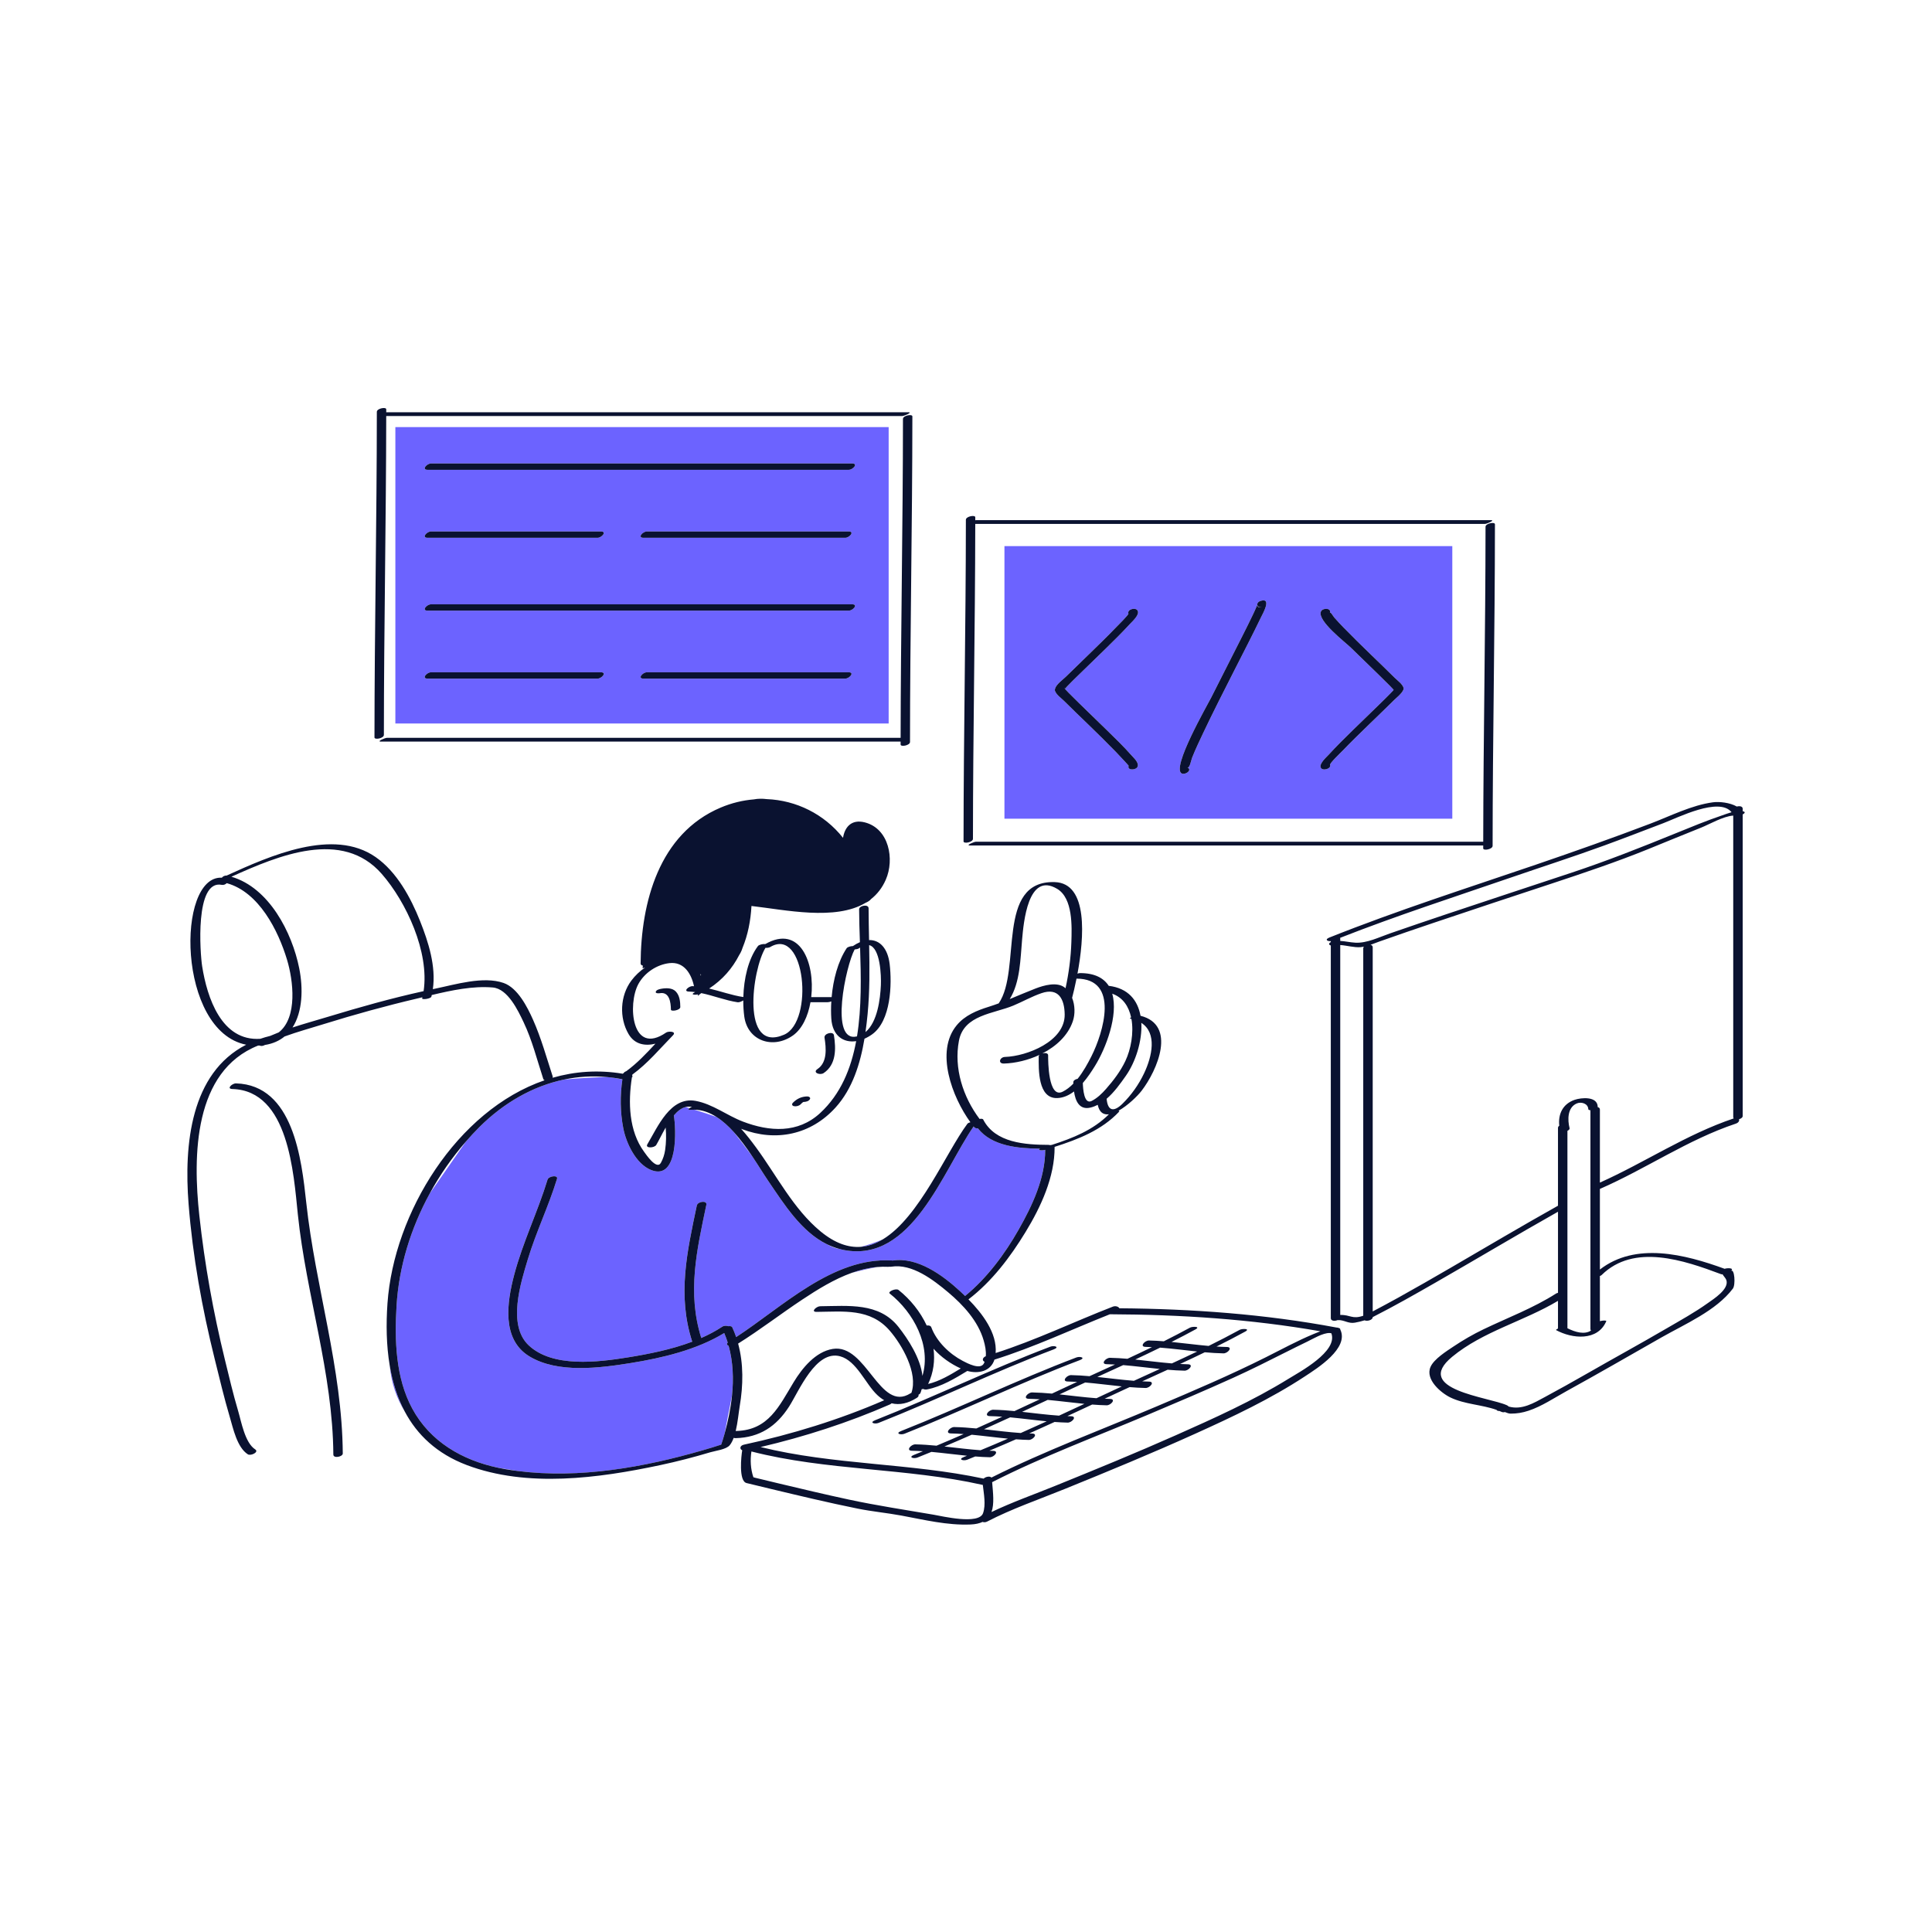 <?xml version="1.0" standalone="no"?>
<svg version="1.1" id="Layer_1" xmlns="http://www.w3.org/2000/svg" xmlns:xlink="http://www.w3.org/1999/xlink" x="0px" y="0px" width="595.28px" height="595.28px" viewBox="0 0 595.28 595.28" enable-background="new 0 0 595.28 595.28" xml:space="preserve">
<path id="color_x5F_2" fill="#6c63ff" d="M327.853,211.714c0.196,0.215,0.229,0.393,0.242,0.479
	c-0.022-0.027-0.052-0.065-0.065-0.082C328.019,211.977,327.963,211.843,327.853,211.714z M447.478,168.263v83.996H309.485v-83.996
	H447.478z M328.134,212.242c0.054-0.047,0.207-0.272,0.705-0.797c0.981-1.032,2.007-2.023,3.024-3.021
	c2.939-2.881,5.913-5.728,8.855-8.605c2.524-2.471,5.041-4.955,7.43-7.558c0.706-0.769,2.9-2.689,2.435-3.974
	c-0.496-1.366-3.383-0.561-2.897,0.777c0.122,0.336-3.292,3.686-3.897,4.316c-2.663,2.773-5.432,5.447-8.188,8.127
	c-2.398,2.331-4.811,4.648-7.194,6.995c-0.925,0.911-2.942,2.317-3.314,3.654c-0.028,0.103-0.049,0.202-0.058,0.299
	c-0.024,0.105-0.03,0.214,0,0.325c0.331,1.188,1.976,2.339,2.796,3.157c2.523,2.517,5.104,4.976,7.66,7.457
	c2.76,2.679,5.51,5.368,8.188,8.128c0.706,0.729,4.097,4.349,4.077,4.403c-0.556,1.534,2.343,1.416,2.756,0.275
	c0.456-1.257-1.121-2.606-1.851-3.438c-2.458-2.805-5.175-5.396-7.834-8.007c-2.756-2.705-5.543-5.38-8.31-8.075
	c-1.088-1.06-2.171-2.125-3.235-3.208c-0.299-0.305-0.591-0.615-0.881-0.929C328.275,212.411,328.195,212.316,328.134,212.242z
	 M388.484,185.126c-1.761,0.514-1.271,2.394,0.503,1.875c-2.294,0.671-1.258-1.489-1.918,0.122
	c-0.317,0.773-0.681,1.528-1.038,2.283c-1.04,2.201-2.14,4.375-3.233,6.55c-3.183,6.328-6.423,12.627-9.6,18.957
	c-1.106,2.205-12.455,21.896-9.059,23.414c1.144,0.512,3.361-1.13,1.693-1.875c0.773,0.346,1.098-2.047,1.501-3.057
	c1.027-2.577,2.225-5.09,3.412-7.596c3.071-6.481,6.335-12.872,9.582-19.266c2.766-5.445,5.579-10.87,8.23-16.372
	C389.026,189.189,391.977,184.105,388.484,185.126z M432.485,212.222c0.011-0.07,0.006-0.139-0.013-0.205
	c-0.004-0.02,0.001-0.039-0.004-0.059c-0.335-1.207-1.969-2.352-2.803-3.184c-2.374-2.367-4.799-4.685-7.206-7.019
	c-2.912-2.823-5.817-5.654-8.643-8.565c-0.919-0.948-1.819-1.915-2.69-2.908c-0.438-0.5-1.177-1.939-1.366-1.417
	c0.583-1.607-2.323-1.646-2.783-0.377c-1.042,2.873,7.588,9.442,9.257,11.081c2.789,2.737,5.603,5.449,8.405,8.172
	c1.207,1.173,2.409,2.351,3.589,3.551c0.299,0.305,0.591,0.615,0.881,0.929c0.157,0.17,0.242,0.272,0.303,0.349
	c-0.046,0.055-0.102,0.121-0.183,0.212c-0.283,0.318-0.584,0.622-0.881,0.929c-1.056,1.091-2.149,2.147-3.235,3.208
	c-2.763,2.699-5.549,5.374-8.31,8.075c-2.524,2.471-5.041,4.955-7.43,7.558c-0.668,0.728-2.898,2.678-2.454,3.903
	c0.456,1.258,3.339,0.439,2.897-0.777c-0.18-0.496,3.294-3.778,3.878-4.387c2.663-2.774,5.431-5.449,8.188-8.129
	c2.556-2.483,5.128-4.949,7.66-7.457c0.829-0.82,2.22-1.855,2.773-3.015C432.409,212.545,432.472,212.388,432.485,212.222z
	 M273.812,222.925H121.818v-91.328h151.993V222.925z M185.144,207.143c-17.447,0-34.893,0-52.34,0c-1.282,0-3.005,1.947-1.046,1.947
	c17.447,0,34.893,0,52.34,0C185.38,209.09,187.104,207.143,185.144,207.143z M261.474,207.143c-20.718,0-41.436,0-62.154,0
	c-1.282,0-3.005,1.947-1.046,1.947c20.718,0,41.436,0,62.154,0C261.709,209.09,263.433,207.143,261.474,207.143z M262.564,186.197
	c-43.253,0-86.506,0-129.76,0c-1.282,0-3.005,1.947-1.046,1.947c43.253,0,86.506,0,129.76,0
	C262.8,188.145,264.523,186.197,262.564,186.197z M131.758,165.701c17.447,0,34.893,0,52.34,0c1.282,0,3.005-1.947,1.046-1.947
	c-17.447,0-34.893,0-52.34,0C131.522,163.754,129.799,165.701,131.758,165.701z M198.273,165.701c20.718,0,41.436,0,62.154,0
	c1.282,0,3.005-1.947,1.046-1.947c-20.718,0-41.436,0-62.154,0C198.038,163.754,196.314,165.701,198.273,165.701z M262.564,142.807
	c-43.253,0-86.506,0-129.76,0c-1.282,0-3.005,1.947-1.046,1.947c43.253,0,86.506,0,129.76,0
	C262.8,144.754,264.523,142.807,262.564,142.807z M124.714,434.92c-2.312-4.34-3.8-9.166-4.65-14.262
	C120.573,426.345,122.33,431.055,124.714,434.92z M265.194,384.17c2.399-0.175,4.673-1.007,6.834-2.317
	C269.948,382.737,267.584,383.595,265.194,384.17z M270.289,390.392c-2.658,0.226-5.267,0.867-7.81,1.779
	C264.697,391.581,267.288,390.974,270.289,390.392z M320.472,353.926c-6.688-0.068-14.864-0.753-19.162-6.259
	c-0.457,0.038-0.894-0.063-1.143-0.364c-0.06-0.073-0.121-0.152-0.181-0.227c-9.501,13.778-19.054,42.184-40.03,38.063
	c-0.473-0.093-0.926-0.221-1.382-0.345c-1.208-0.156-2.486-0.659-3.795-1.43c-7.917-3.888-13.172-12.319-18.036-19.452
	c-1.432-2.1-3.104-4.855-5.012-7.703c-1.909-2.581-3.946-5.281-5.643-7.41c-1.653-1.824-3.425-3.438-5.314-4.646
	c-1.854-0.673-4.604-1.554-6.796-2.237c-0.364-0.006-0.731,0.003-1.103,0.034c-0.938,0.08-0.843-0.194-0.412-0.504
	c-0.467-0.144-0.869-0.266-1.188-0.363c-1.336,0.321-2.553,1.311-3.652,2.608c0.689,3.999,1.451,20.104-6.945,16.832
	c-4.693-1.829-7.743-8.272-8.641-12.933c-0.957-4.965-1.003-10.018-0.272-15.004c-0.731-0.149-1.684-0.336-2.581-0.484
	c-0.741-0.104-1.48-0.188-2.218-0.254c-1.154,0.004-7.785,0.26-13.117,0.768c-9.743,2.041-18.715,7.26-26.13,14.643
	c-1.453,1.447-2.844,2.964-4.198,4.518l-11.082,15.912c-5.849,10.699-9.537,22.594-10.257,34.671
	c-0.627,10.511-0.306,22.111,4.817,31.607c5.513,10.22,15.371,15.896,26.402,18.262c1.901,0.322,4.009,0.672,6.177,1.019
	c19.022,2.406,38.859-1.141,57.096-6.433c1.855-0.538,3.708-1.091,5.54-1.703c0.001-0.003,0.001-0.004,0.002-0.007
	c0.374-1.091,0.722-2.191,1.028-3.303c0.013-0.049,0.025-0.098,0.039-0.146c0.603-3.192,1.463-7.695,2.257-11.663
	c0.526-5.161,0.327-10.361-1.037-15.32c-0.486-0.207-0.721-0.576-0.28-1.002c-0.307-0.992-0.677-1.97-1.086-2.938
	c-8.492,5.188-19.156,7.694-28.797,9.242c-9.517,1.527-22.487,3.264-31.24-2.064c-8.63-5.252-6.887-16.696-4.688-25.058
	c2.652-10.087,7.256-19.436,10.288-29.374c0.351-1.148,3.301-1.517,2.922-0.273c-2.568,8.417-6.452,16.378-8.998,24.813
	c-2.19,7.255-6.341,20.241,0.247,26.479c7.385,6.993,21.414,5.209,30.491,3.752c6.476-1.039,13.481-2.429,19.916-4.854
	c-4.613-14.322-1.608-27.602,1.414-41.947c0.276-1.312,3.245-1.664,2.938-0.211c-2.953,14.012-5.95,27.017-1.562,41.024
	c2.278-1.002,4.46-2.153,6.487-3.495c0.512-0.339,1.32-0.341,1.863-0.137c0.541-0.077,1.037-0.006,1.191,0.324
	c0.46,0.99,0.86,2,1.21,3.023c14.464-9.456,29.668-24.586,47.861-23.619c0.125,0.007,0.234,0.021,0.331,0.041
	c7.653-1.195,15.47,4.538,20.758,9.411c0.477,0.439,0.975,0.913,1.479,1.401l0.136,0.074c6.743-5.518,12.205-12.898,16.46-20.396
	c4.228-7.446,8.204-15.878,8.196-24.618c-0.02,0.007-0.039,0.013-0.058,0.019C321.042,354.584,319.457,354.397,320.472,353.926z"></path>
<path id="color_x5F_1" d="M206.716,311.065c-0.021-2.238-0.468-5.579-3.448-5.039c-0.266,0.048-1.404,0.109-1.21-0.469
	c0.197-0.59,1.155-0.805,1.67-0.898c1.454-0.264,3.409-0.334,4.517,0.855c1.192,1.279,1.354,3.105,1.369,4.773
	C209.623,311.284,206.722,311.787,206.716,311.065z M253.781,330.632c3.908-2.613,3.821-7.502,3.165-11.678
	c-0.201-1.281-3.107-0.558-2.897,0.777c0.503,3.203,0.918,7.594-2.168,9.658C250.245,330.483,252.649,331.389,253.781,330.632z
	 M244.617,340.823c0.659,0.148,1.563-0.063,2.049-0.549c0.127-0.128,0.255-0.254,0.386-0.377c0.04-0.038,0.374-0.311,0.263-0.231
	c0.056-0.038,0.114-0.073,0.171-0.108c0.007-0.002,0.04-0.017,0.061-0.025c0.022-0.001,0.03-0.002,0.063-0.003
	c0.666-0.016,1.515-0.199,1.909-0.804c0.369-0.565-0.31-0.913-0.799-0.901c-1.76,0.042-3.159,0.691-4.391,1.923
	C243.898,340.179,243.993,340.683,244.617,340.823z M72.714,333.809c-1.155-0.033-3.066,1.681-1.103,1.736
	c17.358,0.495,18.845,26.067,20.167,38.716c2.599,24.871,10.758,48.707,10.932,73.915c0.009,1.282,2.912,0.681,2.905-0.334
	c-0.181-26.26-8.434-51.306-11.246-77.242C92.916,357.191,90.393,334.313,72.714,333.809z M412.949,409.63
	c2.844,5.774-7.156,11.996-10.82,14.41c-10.63,7.003-22.283,12.479-33.857,17.711c-13.255,5.992-26.702,11.543-40.179,17.014
	c-7.975,3.237-16.311,6.099-23.965,10.064c-0.49,0.254-0.994,0.246-1.38,0.095c-0.956,0.452-2.167,0.733-3.711,0.796
	c-7.247,0.293-14.216-1.436-21.292-2.748c-4.479-0.831-9.004-1.24-13.469-2.142c-9.053-1.828-18.043-3.983-27.024-6.134
	c-2.412-0.578-4.823-1.157-7.232-1.746c-2.508-0.613-1.613-8.488-1.329-10.102c-0.838-0.346-0.806-1.44,0.564-1.735
	c14.7-3.165,29.386-7.682,43.185-13.68c-0.721-0.419-1.431-0.949-2.128-1.599c-3.625-3.377-6.352-10.544-11.44-11.934
	c-7.522-2.054-12.692,10.73-15.745,15.488c-3.919,6.106-9.05,9.519-16.414,9.729c-0.263,0.008-0.478-0.027-0.656-0.091
	c-0.333,0.894-0.731,1.685-1.229,2.283c-1.083,1.305-4.414,1.696-5.884,2.134c-5.124,1.527-10.306,2.875-15.536,3.986
	c-18.958,4.03-41.01,7.033-59.637-0.039c-9.197-3.492-15.25-9.318-19.059-16.472c-2.312-4.34-3.8-9.166-4.65-14.262
	c-1.02-6.113-1.131-12.608-0.674-19.101c1.959-27.812,21.358-59.42,48.413-68.711c-0.2-0.092-0.353-0.237-0.422-0.449
	c-1.905-5.832-3.403-11.871-6.049-17.431c-1.701-3.573-4.856-10.308-9.496-10.705c-6.142-0.526-12.661,0.861-18.808,2.324
	c-0.037,0.162-0.065,0.324-0.106,0.485c-0.174,0.674-2.979,1.046-2.85,0.543c0.029-0.111,0.05-0.226,0.077-0.337
	c-0.529,0.127-1.056,0.253-1.577,0.375c-9.733,2.287-19.385,4.951-28.932,7.922c-3.91,1.217-8.022,2.341-11.965,3.782
	c-1.584,1.305-3.58,2.227-6.054,2.616c-0.061,0.032-0.125,0.059-0.185,0.091c-0.534,0.281-1.103,0.262-1.495,0.08
	c-0.143,0.009-0.285,0.017-0.431,0.021c-19.824,7.882-20.13,33.849-18.082,52.479c1.651,15.025,4.27,29.612,7.861,44.287
	c1.29,5.269,2.525,10.562,4.071,15.763c0.989,3.325,2.099,9.853,5.275,11.893c1.267,0.813-1.37,2.094-2.276,1.512
	c-3.333-2.141-4.526-8.019-5.559-11.493c-1.75-5.885-3.151-11.857-4.634-17.813c-3.918-15.734-6.788-31.646-8.062-47.831
	c-1.447-18.397,0.673-40.318,17.75-49.07c-21.294-4.187-21.604-52.18-7.497-51.465c0.319-0.396,0.883-0.696,1.461-0.649
	c13.401-6.109,32.872-14.798,45.918-5.699c6.541,4.562,10.823,12.508,13.706,19.749c2.569,6.457,4.936,13.893,3.923,20.95
	c0.248-0.052,0.496-0.108,0.744-0.159c6.179-1.268,14.787-3.932,21.045-1.755c4.357,1.516,7.334,7.417,9.075,11.327
	c2.513,5.645,4.135,11.571,6.049,17.43c0.053,0.162,0.034,0.316-0.028,0.46c6.809-1.964,14.069-2.512,21.633-1.248
	c0.009-0.006,0.014-0.012,0.023-0.018c0.073-0.049,0.14-0.104,0.213-0.153c0.146-0.264,0.477-0.478,0.863-0.623
	c3.349-2.447,6.153-5.441,8.96-8.464c-3.137,0.774-6.381,0.292-8.292-2.994c-2.894-4.976-2.614-11.769,0.876-16.44
	c1.169-1.566,2.624-2.931,4.228-4.028c-0.469,0.144-0.754,0.237-0.754,0.237l0.06-0.84c-0.394-0.066-0.681-0.268-0.678-0.652
	c0.112-18.748,5.625-39.979,24.66-48.025c3.359-1.42,6.807-2.246,10.229-2.53c1.265-0.245,2.602-0.254,3.969-0.084
	c9.096,0.366,17.674,4.591,23.508,11.931c0.506-3.21,2.52-5.84,6.726-4.757c7.463,1.921,9.205,11.362,6.449,17.662
	c-1.112,2.542-2.671,4.488-4.551,5.972c-0.328,0.436-0.908,0.815-1.675,1.145c-9.346,5.581-24.733,2.165-35.159,0.975
	c-0.252,4.565-1.115,8.932-2.744,12.878c-0.091,0.287-0.188,0.565-0.292,0.827c-0.181,0.453-0.442,0.939-0.764,1.448
	c-2.086,4.064-5.109,7.579-9.242,10.282c3.515,0.819,6.933,2.082,10.534,2.625c0.158-5.582,1.484-11.671,4.496-15.703
	c0.328-0.438,1.563-0.715,2.281-0.625c10.708-6.124,15.369,5.843,14.145,16.345c2.04,0,4.079,0,6.119,0
	c0.052,0,0.109,0.004,0.167,0.011c0.475-5.35,1.917-10.971,4.618-15.057c0.263-0.396,1.215-0.671,1.936-0.678
	c0.736-0.504,1.457-0.901,2.158-1.197c-0.119-3.538-0.234-6.951-0.244-10.146c-0.003-1.138,2.914-1.676,2.918-0.287
	c0.01,3.257,0.079,6.517,0.145,9.778c3.312-0.074,5.765,2.555,6.346,7.4c0.751,6.273,0.394,17.473-5.386,21.64
	c-0.781,0.563-1.578,1.009-2.374,1.357c-1.286,7.693-3.704,15.449-8.899,21.188c-7.585,8.38-18.362,10.676-28.902,6.65
	c-0.071-0.027-0.143-0.061-0.214-0.089c1.68,1.844,3.195,3.835,4.571,5.705c6.334,8.604,11.582,19.078,19.946,25.943
	c4.451,3.654,8.55,5.006,12.338,4.729c2.399-0.175,4.673-1.007,6.834-2.317c11.256-6.826,19.432-26.733,26.036-35.596
	c0.16-0.215,0.517-0.373,0.925-0.481c-5.621-7.742-10.91-21.774-4.229-29.86c2.544-3.079,6.188-4.56,9.917-5.723
	c1.031-0.321,2.04-0.675,3.038-1.041c7.138-10.315-1.053-37.932,17.264-37.365c10.392,0.321,9.065,17.134,7.006,28.221
	c0.253-0.109,0.51-0.181,0.734-0.182c4.556-0.018,7.347,1.517,8.896,3.921c6.026,0.719,8.938,4.491,9.796,9.229
	c11.186,2.825,5.219,16.727,0.343,23.091c-1.235,1.612-4.26,4.577-7.158,6.188c0.249,0.03,0.364,0.118,0.204,0.288
	c-5.354,5.685-12.574,8.488-19.859,10.821c0.057,9.28-4.234,18.504-8.968,26.265c-4.713,7.727-10.339,15.188-17.574,20.727
	c4.338,4.422,8.869,10.397,8.374,16.534c12.309-3.945,24.076-9.625,36.108-14.294c0.853-0.33,1.793,0.016,2.006,0.502
	c22.367,0.171,44.902,1.803,66.894,5.931c0.23,0.004,0.452,0.042,0.644,0.124C412.836,409.245,412.98,409.422,412.949,409.63z
	 M80.192,320.074c0.981-0.33,1.989-0.636,3.052-0.891c0.872-0.384,1.757-0.747,2.654-1.093c5.853-4.593,4.476-15.975,2.537-22.401
	c-2.717-9.006-8.654-20.831-18.571-23.575c-0.371,0.378-0.96,0.642-1.538,0.525c-8.35-1.677-6.66,21.157-6.038,25.09
	C63.82,307.407,68.245,320.871,80.192,320.074z M130.52,305.387c1.826-12.07-5.354-27.487-12.879-36.105
	c-12.196-13.969-31.797-5.71-46.343,0.852c11.614,3.384,18.689,17.177,20.896,28.203c1.248,6.233,1.06,13.413-2.069,18.254
	c3.667-1.202,7.403-2.229,10.968-3.312C110.8,310.33,120.604,307.572,130.52,305.387z M351.663,315.162
	c0.305,5.631-1.8,12.083-4.775,16.322c-1.641,2.337-3.566,5.049-5.917,7.065c0.323,3.672,2.096,4.256,4.859,1.554
	c2.736-2.676,5.03-5.92,6.674-9.379C355.002,325.467,356.563,318.3,351.663,315.162z M342.695,306.174
	c1.929,6.638-1.947,16.833-5.349,22.314c-1,1.61-2.241,3.506-3.71,5.204c0.052,1.721,0.354,6.74,2.73,5.527
	c1.714-0.875,3.15-2.261,4.414-3.694c2.285-2.593,4.469-5.462,5.957-8.603c1.715-3.622,2.645-8.684,1.875-12.97
	c-0.104-0.022-0.203-0.05-0.311-0.071c-0.268-0.053-0.118-0.223,0.21-0.413C347.801,310.138,346.011,307.346,342.695,306.174z
	 M330.332,307.456c0.912,2.292,0.965,5.048,0.214,7.241c-1.495,4.366-5.104,7.682-9.372,9.878c0.818-0.23,1.781-0.128,1.774,0.595
	c-0.015,1.685,0.01,13.431,4.472,11.203c1.201-0.6,2.296-1.469,3.296-2.49c-0.004-0.136-0.01-0.274-0.013-0.403
	c-0.013-0.553,0.638-0.959,1.329-1.084c1.739-2.174,3.138-4.732,4.243-6.92c3.693-7.314,8.76-23.926-4.583-23.944
	C331.204,303.967,330.707,306.027,330.332,307.456z M311.113,307.832c2.648-1.078,5.262-2.219,7.978-3.265
	c2.47-0.95,6.579-2.162,8.97-0.282c0.086,0.067,0.164,0.145,0.247,0.216c1.014-4.669,1.645-9.472,1.797-14.21
	c0.154-4.77,0.504-13.496-4.354-16.409c-9.057-5.432-10.365,10.521-10.826,15.602C314.388,295.401,314.375,302.575,311.113,307.832z
	 M301.815,344.764c0.523-0.099,0.993-0.076,1.13,0.19c3.714,7.22,12.979,7.765,20.158,7.798c0.236,0.001,0.351,0.036,0.388,0.091
	c0.207-0.043,0.411-0.071,0.6-0.086c6.438-2.073,12.722-4.554,17.579-9.429c-1.64,0.204-2.95-0.536-3.44-2.914
	c-0.68,0.348-1.388,0.634-2.132,0.823c-3.544,0.904-4.759-2.023-5.181-4.941c-1.54,1.17-3.258,1.968-5.155,2.036
	c-6.006,0.218-5.751-8.879-5.717-12.816c0.001-0.187,0.105-0.358,0.271-0.508c-3.534,1.661-7.443,2.575-10.96,2.687
	c-1.978,0.063-1.334-1.984,0.28-2.035c6.762-0.213,18.515-4.789,18.409-13.09c-0.06-4.739-1.904-8.365-7.156-6.558
	c-2.992,1.029-5.731,2.596-8.642,3.813c-6.097,2.548-15.274,2.845-16.786,10.844C293.861,329.139,296.704,337.954,301.815,344.764z
	 M267.799,291.206c0.136,7.109,0.201,14.22-0.482,21.305c-0.173,1.796-0.382,3.637-0.648,5.49
	c3.704-3.072,4.557-10.236,4.743-14.467C271.538,300.641,271.251,292.03,267.799,291.206z M264.057,319.328
	c1.448-8.892,1.239-18.479,0.948-27.37c-0.119,0.078-0.235,0.15-0.357,0.241c-0.25,0.184-0.791,0.307-1.319,0.344
	C260.65,297.429,255.462,321.452,264.057,319.328z M241.606,318.799c9.255-4.021,6.551-33.457-4.298-27.002
	c-0.346,0.205-0.949,0.284-1.456,0.245C231.719,298.746,228.233,324.607,241.606,318.799z M215.718,300.083
	c0.085,0.173,0.16,0.361,0.239,0.544l0.043-0.278C216,300.349,215.895,300.245,215.718,300.083z M194.849,331.085
	c-0.021,0.125-0.043,0.25-0.064,0.376c0.189,0.141,0.121,0.325-0.086,0.513c-1.196,7.646-0.945,16.513,3.751,22.906
	c0.574,0.78,3.882,5.729,5.172,3.409c0.683-1.229,1.112-2.563,1.315-3.954c0.337-2.322,0.367-4.622,0.165-6.922
	c-1.168,2.037-2.137,4.088-2.902,5.367c-0.573,0.959-3.515,1.093-2.737-0.207c3.171-5.302,7.091-14.814,14.876-13.371
	c5.285,0.98,9.615,4.486,14.562,6.376c8.163,3.118,16.94,3.722,23.824-2.649c6.281-5.814,9.491-13.615,11.073-22.136
	c-3.942,0.585-7.322-1.663-7.661-6.951c-0.107-1.665-0.109-3.459,0.002-5.303c-0.391,0.174-0.835,0.262-1.213,0.262
	c-1.735,0-3.47,0-5.205,0c-0.767,4.343-2.575,8.249-5.417,10.25c-6.128,4.315-13.942,1.681-14.977-5.82
	c-0.212-1.538-0.319-3.231-0.314-4.989c-0.532,0.351-1.294,0.638-1.73,0.572c-3.817-0.572-7.433-2.045-11.19-2.817
	c-0.034,0.018-0.064,0.037-0.098,0.055c-0.619,0.505-0.994,0.798-0.994,0.798l0.069-0.447c-0.998,0.177-2.458,0.087-1.08-0.608
	c0.073-0.036,0.137-0.08,0.209-0.117c-0.636-0.082-1.277-0.138-1.925-0.158c-1.962-0.063-0.003-1.718,1.117-1.682
	c0.15,0.005,0.295,0.027,0.444,0.036c-0.808-3.78-3.048-7.648-7.588-7.117c-3.898,0.457-7.653,2.959-9.551,6.431
	c-3.377,6.179-2.123,22.298,8.544,14.963c0.721-0.495,3.324-0.397,2.109,0.847C203.266,323.174,199.575,327.644,194.849,331.085z
	 M225.543,429.993c0.526-5.161,0.327-10.361-1.037-15.32c-0.486-0.207-0.721-0.576-0.28-1.002c-0.307-0.992-0.677-1.97-1.086-2.938
	c-8.492,5.188-19.156,7.694-28.797,9.242c-9.517,1.527-22.487,3.264-31.24-2.064c-8.63-5.252-6.887-16.696-4.688-25.058
	c2.652-10.087,7.256-19.436,10.288-29.374c0.351-1.148,3.301-1.517,2.922-0.273c-2.568,8.417-6.452,16.378-8.998,24.813
	c-2.19,7.255-6.341,20.241,0.247,26.479c7.385,6.993,21.414,5.209,30.491,3.752c6.476-1.039,13.481-2.429,19.916-4.854
	c-4.613-14.322-1.608-27.602,1.414-41.947c0.276-1.312,3.245-1.664,2.938-0.211c-2.953,14.012-5.95,27.017-1.562,41.024
	c2.278-1.002,4.46-2.153,6.487-3.495c0.512-0.339,1.32-0.341,1.863-0.137c0.541-0.077,1.037-0.006,1.191,0.324
	c0.46,0.99,0.86,2,1.21,3.023c14.464-9.456,29.668-24.586,47.861-23.619c0.125,0.007,0.234,0.021,0.331,0.041
	c7.653-1.195,15.47,4.538,20.758,9.411c0.477,0.439,0.975,0.913,1.479,1.401c0.035,0.033,0.069,0.066,0.104,0.101
	c0.011-0.009,0.021-0.017,0.032-0.026c6.743-5.518,12.205-12.898,16.46-20.396c4.228-7.446,8.204-15.878,8.196-24.618
	c-0.02,0.007-0.039,0.013-0.058,0.019c-0.943,0.293-2.528,0.106-1.513-0.365c-6.688-0.068-14.864-0.753-19.162-6.259
	c-0.457,0.038-0.894-0.063-1.143-0.364c-0.06-0.073-0.121-0.152-0.181-0.227c-9.501,13.778-19.054,42.184-40.03,38.063
	c-0.473-0.093-0.926-0.221-1.382-0.345c-1.332-0.359-2.595-0.84-3.795-1.43c-7.917-3.888-13.172-12.319-18.036-19.452
	c-1.432-2.1-3.104-4.855-5.012-7.703c-1.695-2.529-3.577-5.13-5.643-7.41c-1.653-1.824-3.425-3.438-5.314-4.646
	c-2.119-1.355-4.384-2.198-6.796-2.237c-0.364-0.006-0.731,0.003-1.103,0.034c-0.938,0.08-0.843-0.194-0.412-0.504
	c0.203-0.146,0.48-0.297,0.761-0.424c-0.341-0.037-0.681-0.057-1.019-0.057c-0.316,0-0.625,0.045-0.93,0.117
	c-1.336,0.321-2.553,1.311-3.652,2.608c0.689,3.999,1.451,20.104-6.945,16.832c-4.693-1.829-7.743-8.272-8.641-12.933
	c-0.957-4.965-1.003-10.018-0.272-15.004c0.002-0.013,0.005-0.026,0.007-0.04c-0.865-0.173-1.728-0.323-2.588-0.444
	c-0.741-0.104-1.48-0.188-2.218-0.254c-4.476-0.404-8.87-0.122-13.117,0.768c-9.743,2.041-18.715,7.26-26.13,14.643
	c-1.453,1.447-2.844,2.964-4.198,4.518c-4.235,4.859-7.966,10.213-11.082,15.912c-5.849,10.699-9.537,22.594-10.257,34.671
	c-0.627,10.511-0.306,22.111,4.817,31.607c5.513,10.22,15.371,15.896,26.402,18.262c0.757,0.163,1.52,0.311,2.287,0.442
	c1.292,0.222,2.589,0.412,3.89,0.576c19.022,2.406,38.859-1.141,57.096-6.433c1.855-0.538,3.708-1.091,5.54-1.703
	c0.001-0.003,0.001-0.004,0.002-0.007c0.374-1.091,0.722-2.191,1.028-3.303c0.013-0.049,0.025-0.098,0.039-0.146
	C224.32,437.879,225.14,433.949,225.543,429.993z M280.525,429.308c0.092-0.059,0.191-0.103,0.293-0.141
	c2.116-6.088-2.879-14.77-6.671-19.163c-6.018-6.972-14.222-5.862-22.535-5.792c-1.959,0.018-0.041-1.729,1.102-1.738
	c8.621-0.074,18.116-1.232,24.116,6.367c2.964,3.754,6.784,9.614,7.39,15.097c2.762-9.315-2.67-19.498-10.072-25.372
	c-0.74-0.588,1.925-1.722,2.697-1.109c3.636,2.886,6.722,6.712,8.686,10.952c0.618-0.086,1.23,0.052,1.414,0.546
	c1.645,4.414,5.581,8.209,9.709,10.367c1.336,0.697,5.462,2.917,6.528,0.725c0.074-0.151,0.123-0.311,0.182-0.468
	c-0.772-0.272-0.744-1.264,0.376-1.704c0.141-1.634-0.223-3.364-0.659-4.872c-1.721-5.954-6.274-10.909-10.94-14.826
	c-4.563-3.83-11.117-8.897-17.472-7.893c-0.268,0.042-0.481,0.04-0.652,0.01c-0.126,0.025-0.251,0.041-0.374,0.034
	c-1.126-0.06-2.244-0.03-3.354,0.064c-2.658,0.226-5.267,0.867-7.81,1.779c-5.454,1.954-10.602,5.152-15.245,8.23
	c-6.669,4.421-13.019,9.333-19.804,13.578c1.692,6.228,1.575,12.891,0.495,19.258c-0.328,1.932-0.595,4.995-1.242,7.695
	c0.084-0.015,0.171-0.026,0.263-0.029c9.859-0.281,13.102-7.623,17.604-15.045c2.609-4.303,6.721-9.373,12.033-10.234
	C266.996,413.936,271.017,435.334,280.525,429.308z M285.974,426.425c3.602-0.869,6.882-2.854,10.045-4.781
	c-3.095-1.412-6.068-3.487-8.384-6.086C288.099,419.186,287.646,422.896,285.974,426.425z M234.348,445.856
	c22.458,5.557,46.114,4.89,68.722,9.732c0.643-0.622,1.968-0.844,2.402-0.324c16.525-8.281,34.062-14.779,51.054-21.988
	c11.273-4.782,22.533-9.588,33.485-15.076c4.832-2.422,9.62-5.035,14.611-7.12c0.716-0.299,1.452-0.608,2.201-0.889
	c-21.349-3.757-43.208-5.159-64.857-5.245c-11.813,4.7-23.42,10.178-35.56,13.975c-1.145,3.613-4.927,4.443-8.361,3.491
	c-3.864,2.342-7.893,4.8-12.349,5.681c-0.552,0.109-0.955,0.024-1.217-0.14c-0.167,0.045-0.337,0.079-0.507,0.101
	c-0.098,0.38-0.21,0.755-0.356,1.122c-0.093,0.234-0.327,0.431-0.62,0.585c0.115,0.285-0.007,0.623-0.527,0.953
	c-2.66,1.687-5.263,2.289-7.756,1.658c-0.131,0.139-0.321,0.274-0.601,0.396C261.385,438.338,247.91,442.672,234.348,445.856z
	 M302.898,466.222c0.906-2.602,0.235-5.891-0.08-8.71c-0.072-0.001-0.141-0.008-0.202-0.021
	c-23.354-5.236-47.89-4.312-71.094-10.271c-0.398,2.674-0.261,5.352,0.604,7.941c0.103,0.038,0.249,0.086,0.479,0.142
	c2.407,0.585,4.814,1.165,7.224,1.739c7.229,1.725,14.462,3.441,21.729,5.001c8.641,1.855,17.423,3.173,26.132,4.666
	C290.229,467.145,301.623,469.887,302.898,466.222z M410.217,410.81c-0.164-0.031-0.329-0.06-0.493-0.09
	c-2.122-0.067-5.211,1.825-6.967,2.67c-2.195,1.056-4.375,2.14-6.551,3.234c-5.354,2.693-10.708,5.396-16.168,7.868
	c-8.726,3.952-17.545,7.695-26.37,11.42c-15.991,6.749-32.494,12.876-47.975,20.767c0.277,3.313,0.71,6.705-0.196,9.202
	c6.385-3.047,13.159-5.44,19.685-8.089c12.4-5.032,24.792-10.099,37.023-15.531c11.825-5.251,23.79-10.63,34.817-17.442
	C400.425,422.716,412.282,416.422,410.217,410.81z M323.639,414.928c-18.26,6.918-35.845,15.483-54,22.666
	c-1.909,0.756-0.117,1.29,1.048,0.83c18.155-7.184,35.74-15.749,54-22.666C326.608,415.029,324.805,414.486,323.639,414.928z
	 M331.639,418.26c-18.26,6.918-35.845,15.485-54,22.666c-1.909,0.755-0.117,1.29,1.048,0.83c18.155-7.182,35.74-15.749,54-22.666
	C334.608,418.361,332.805,417.818,331.639,418.26z M304.975,448.996c-1.502-0.027-2.998-0.121-4.491-0.236
	c-0.822,0.331-1.64,0.673-2.464,0.998c-1.165,0.46-2.957-0.075-1.048-0.83c0.322-0.127,0.642-0.262,0.963-0.391
	c-3.654-0.362-7.296-0.854-10.952-1.188c-1.43,0.585-2.86,1.173-4.297,1.74c-1.165,0.46-2.957-0.075-1.048-0.83
	c0.917-0.362,1.829-0.741,2.743-1.111c-1.133-0.074-2.269-0.132-3.407-0.152c-1.962-0.036-0.262-1.99,1.041-1.967
	c2.192,0.04,4.373,0.2,6.549,0.409c2.796-1.166,5.58-2.365,8.356-3.582c-1.313-0.095-2.627-0.17-3.946-0.194
	c-1.962-0.036-0.262-1.99,1.041-1.967c2.281,0.042,4.549,0.214,6.813,0.436c2.666-1.19,5.324-2.398,7.978-3.617
	c-1.275-0.09-2.552-0.162-3.833-0.186c-1.962-0.036-0.262-1.99,1.041-1.967c2.2,0.04,4.388,0.201,6.572,0.411
	c2.599-1.204,5.193-2.414,7.785-3.627c-1.13-0.073-2.263-0.131-3.398-0.151c-1.962-0.036-0.262-1.99,1.041-1.967
	c2.044,0.037,4.079,0.177,6.11,0.364c1.713-0.802,3.426-1.604,5.139-2.402c0.871-0.406,1.747-0.808,2.621-1.211
	c-0.968-0.059-1.938-0.101-2.911-0.118c-1.962-0.036-0.262-1.99,1.041-1.967c1.903,0.035,3.797,0.161,5.688,0.329
	c2.615-1.196,5.235-2.39,7.854-3.592c-0.859-0.048-1.72-0.089-2.583-0.104c-1.962-0.036-0.262-1.99,1.041-1.967
	c1.795,0.033,3.583,0.151,5.367,0.304c2.531-1.176,5.052-2.373,7.56-3.592c-0.656-0.03-1.311-0.067-1.968-0.079
	c-1.962-0.036-0.262-1.99,1.041-1.967c1.533,0.028,3.059,0.124,4.583,0.243c2.707-1.355,5.394-2.744,8.041-4.193
	c0.759-0.416,3.41-0.396,1.711,0.535c-2.433,1.332-4.901,2.61-7.385,3.864c3.816,0.377,7.62,0.892,11.44,1.229
	c3.226-1.595,6.423-3.238,9.567-4.962c0.759-0.416,3.41-0.396,1.711,0.535c-2.914,1.598-5.874,3.125-8.858,4.613
	c1.061,0.066,2.124,0.116,3.19,0.136c1.962,0.036,0.262,1.99-1.041,1.967c-1.926-0.035-3.844-0.163-5.758-0.335
	c-2.524,1.223-5.061,2.424-7.608,3.604c0.802,0.043,1.603,0.083,2.407,0.098c1.962,0.036,0.262,1.99-1.041,1.967
	c-1.741-0.032-3.475-0.146-5.206-0.292c-2.611,1.197-5.224,2.385-7.831,3.575c0.692,0.034,1.384,0.071,2.078,0.084
	c1.962,0.036,0.262,1.99-1.041,1.967c-1.645-0.03-3.283-0.136-4.918-0.27c-0.944,0.435-1.89,0.868-2.831,1.306
	c-1.618,0.753-3.236,1.509-4.854,2.265c0.548,0.023,1.096,0.057,1.645,0.066c1.962,0.036,0.262,1.99-1.041,1.967
	c-1.491-0.027-2.976-0.12-4.459-0.234c-2.545,1.188-5.092,2.375-7.643,3.556c0.381,0.014,0.761,0.039,1.143,0.046
	c1.962,0.036,0.262,1.99-1.041,1.967c-1.35-0.024-2.695-0.104-4.039-0.202c-2.594,1.19-5.193,2.37-7.799,3.533
	c0.293,0.01,0.586,0.031,0.879,0.036c1.962,0.036,0.262,1.99-1.041,1.967c-1.316-0.024-2.627-0.1-3.938-0.194
	c-2.725,1.194-5.458,2.37-8.202,3.514c0.394,0.015,0.786,0.041,1.18,0.048C307.979,447.065,306.278,449.02,304.975,448.996z
	 M349.785,418.893c3.765,0.391,7.52,0.887,11.292,1.196c2.606-1.203,5.206-2.421,7.792-3.664c-3.806-0.402-7.602-0.902-11.417-1.197
	C354.909,416.473,352.353,417.693,349.785,418.893z M338.102,424.259c3.759,0.396,7.51,0.89,11.279,1.188
	c2.647-1.215,5.305-2.424,7.961-3.639c-3.756-0.388-7.503-0.885-11.266-1.198C343.419,421.833,340.759,423.047,338.102,424.259z
	 M326.462,429.629c3.791,0.407,7.574,0.904,11.376,1.187c2.254-1.055,4.507-2.109,6.76-3.16c0.348-0.162,0.698-0.322,1.046-0.483
	c-3.761-0.381-7.512-0.882-11.278-1.206c-1.495,0.686-2.987,1.372-4.474,2.063C328.749,428.562,327.605,429.096,326.462,429.629z
	 M314.917,435.01c3.795,0.415,7.583,0.913,11.393,1.176c2.607-1.204,5.21-2.416,7.812-3.631c-3.774-0.37-7.535-0.881-11.312-1.221
	C320.181,432.562,317.55,433.787,314.917,435.01z M303.184,440.372c3.773,0.418,7.54,0.91,11.328,1.163
	c2.674-1.186,5.339-2.391,8-3.606c-3.76-0.358-7.507-0.869-11.268-1.221C308.563,437.942,305.876,439.164,303.184,440.372z
	 M302.126,446.84c2.821-1.162,5.63-2.356,8.431-3.573c-3.722-0.353-7.431-0.855-11.153-1.209c-2.794,1.234-5.599,2.442-8.413,3.627
	C294.701,446.093,298.404,446.575,302.126,446.84z M536.952,250.94c0,30.972,0,61.943,0,92.916c0,0.467-0.536,0.836-1.148,1
	c0.198,0.429-0.085,1.063-1.014,1.372c-14.764,4.929-27.63,13.914-41.838,20.098c0,8.28,0,16.561,0,24.841
	c10.971-8.55,26.171-4.71,38.427-0.232c1.028-0.337,3.088-0.217,1.942,0.637c1.123-0.836,1.482,4.304,0.609,5.459
	c-5.155,6.825-14.736,10.916-21.981,15.037c-9.763,5.554-19.499,11.181-29.338,16.596c-3.728,2.052-7.572,4.654-11.636,5.997
	c-1.89,0.624-3.538,0.896-5.527,0.899c-0.582,0-1.183-0.26-1.775-0.486c-0.337,0.094-0.693,0.096-1.002-0.046
	c-0.214-0.098-0.431-0.186-0.648-0.274c-0.543,0.004-0.821-0.14-0.901-0.346c-4.624-1.646-9.761-1.686-14.208-3.814
	c-2.873-1.375-7.876-5.533-6.141-9.447c1.079-2.435,4.954-4.848,7.061-6.262c2.962-1.987,6.043-3.765,9.261-5.31
	c7.48-3.593,15.312-6.519,22.332-11.002c0.185-0.118,0.396-0.188,0.614-0.226c0-8.331,0-16.661,0-24.992
	c-12.657,7.133-25.121,14.599-37.725,21.822c-6.315,3.62-12.648,7.225-19.136,10.529c-0.075,0.038-0.151,0.066-0.226,0.103
	c0,0.017,0,0.032,0,0.048c0,0.832-1.697,1.354-2.5,0.955c-0.968,0.304-1.959,0.535-2.997,0.724
	c-2.041,0.372-3.373-0.914-5.231-0.786c-0.041,0.003-0.072,0.001-0.111,0.002c-0.861,0.352-2.075,0.281-2.075-0.59
	c0-22.443,0-44.888,0-67.332c0-15.84,0-31.681,0-47.521c-0.657-0.146-0.715-0.677,0-1.027c0-0.101,0-0.202,0-0.304
	c-1.057,0.089-1.985-0.492-0.419-1.117c20.856-8.321,42.37-15.195,63.613-22.447c11.84-4.042,23.598-8.194,35.292-12.646
	c6.175-2.351,12.694-5.691,19.285-6.57c1.899-0.254,5.184,0.069,7.334,1.312c0.824-0.236,1.808-0.101,1.808,0.683
	c0,0.255,0,0.51,0,0.765c0.039,0.008,0.081,0.007,0.119,0.017C537.899,250.171,537.565,250.604,536.952,250.94z M412.919,288.963
	c0.021,0.069,0.032,0.145,0.032,0.228c0,0.24,0,0.481,0,0.723c1.532,0.078,2.991,0.452,4.669,0.544
	c3.547,0.194,7.336-1.704,10.637-2.851c5.919-2.058,11.854-4.069,17.797-6.061c12.745-4.27,25.518-8.456,38.273-12.693
	c10.847-3.604,21.396-7.786,31.979-12.098c4.731-1.928,9.461-3.881,14.301-5.522c0.858-0.292,1.876-0.683,2.92-0.976
	c-3.834-4.797-16.58,1.688-20.991,3.364c-6.07,2.306-12.124,4.663-18.226,6.885c-9.42,3.432-18.973,6.515-28.455,9.771
	C448.186,276.346,430.319,282.13,412.919,288.963z M420.039,405.396c0-22.188,0-44.377,0-66.566c0-15.556,0.002-31.111,0.002-46.668
	c0-0.176,0.082-0.336,0.209-0.479c-0.339,0.068-0.679,0.125-1.021,0.153c-1.987,0.164-4.229-0.522-6.278-0.654
	c0,15.781,0,31.563,0,47.344c0,22.212,0,44.424,0,66.637C416.048,405.056,416.621,406.587,420.039,405.396z M483.61,347.62
	c0.076,0.304-0.227,0.592-0.659,0.805c0,20.255,0,40.51,0,60.766c0,0.021-0.008,0.039-0.01,0.059
	c2.446,1.225,5.248,2.038,7.277,0.721c-0.11-0.12-0.18-0.273-0.18-0.475c0-22.443,0-44.888,0-67.332c0-0.027,0.01-0.053,0.013-0.08
	c-0.382-0.013-0.663-0.121-0.672-0.352c-0.074-1.718-2.167-2.349-3.569-1.735C482.908,341.265,482.971,345.053,483.61,347.62z
	 M492.952,393.152c0,4.64,0,9.28,0,13.92c0.887-0.258,2.087-0.273,1.969,0.004c-2.644,6.216-10.521,5.45-15.461,2.749
	c-0.111-0.061,0.162-0.274,0.579-0.493c0-2.841,0-5.682,0-8.522c-10.505,6.301-23.105,9.389-32.603,17.239
	c-12.297,10.165,11.273,12.372,16.884,14.941c0.237,0.108,0.395,0.239,0.497,0.381c0.044,0.012,0.077,0.018,0.124,0.03
	c4.015,1.104,7.689-1.139,10.983-2.91c4.363-2.348,8.688-4.764,12.986-7.227c8.149-4.672,16.396-9.178,24.509-13.91
	c4.308-2.513,8.76-4.962,12.818-7.869c1.639-1.175,6.669-4.293,5.665-7.112c-0.199-0.558-0.819-1.153-1.16-1.741
	c-0.173,0.016-0.325,0.01-0.429-0.029c-11.428-4.28-26.849-9.602-36.854,0.282C493.359,392.983,493.176,393.074,492.952,393.152z
	 M534.185,344.602c-0.091-0.115-0.146-0.26-0.146-0.44c0-30.955,0-61.91,0-92.866c-3.031,0.177-7.525,2.771-9.827,3.682
	c-5.53,2.189-11.018,4.482-16.532,6.713c-9.655,3.905-19.465,7.208-29.35,10.476c-12.199,4.033-24.406,8.045-36.577,12.161
	c-5.596,1.893-11.191,3.793-16.756,5.774c-0.885,0.315-1.794,0.688-2.717,1.01c0.391,0.091,0.675,0.325,0.675,0.746
	c0,15.556-0.002,31.111-0.002,46.668c0,21.848,0,43.697,0,65.546c2.631-1.399,5.263-2.796,7.867-4.243
	c5.459-3.034,10.877-6.143,16.276-9.283c10.964-6.378,21.875-12.848,32.943-19.044c0-8.002,0-16.003,0-24.005
	c0-0.251,0.158-0.471,0.396-0.649c-0.386-3.532,1.033-6.702,4.747-7.98c2.011-0.692,6.956-1.156,7.096,2.089
	c0.002,0.053-0.008,0.104-0.021,0.155c0.401,0.087,0.696,0.321,0.696,0.749c0,7.505,0,15.01,0,22.515
	C506.893,358.131,519.632,349.491,534.185,344.602z M457.716,162.313c-0.014,32.347-0.672,64.688-0.712,97.036
	c-52.098,0-104.195,0-156.292,0c-0.593,0-3.297,1.162-1.885,1.162c52.725,0,105.449,0,158.174,0c0,0.295-0.002,0.591-0.002,0.886
	c0,0.817,2.897,0.293,2.897-0.777c0.014-33.029,0.704-66.054,0.718-99.084C460.614,160.719,457.716,161.243,457.716,162.313z
	 M299.782,258.466c0.014-32.347,0.672-64.688,0.712-97.036c52.337,0,104.673,0,157.01,0c0.593,0,3.297-1.162,1.885-1.162
	c-52.893,0-105.785,0-158.678,0c-0.054,0-0.129,0.013-0.213,0.03c0-0.306,0.002-0.611,0.002-0.916c0-0.817-2.897-0.293-2.897,0.777
	c-0.014,33.029-0.704,66.054-0.718,99.084C296.884,260.061,299.781,259.536,299.782,258.466z M428.349,213.71
	c-1.056,1.091-2.149,2.147-3.235,3.208c-2.763,2.699-5.549,5.374-8.31,8.075c-2.524,2.471-5.041,4.955-7.43,7.558
	c-0.668,0.728-2.898,2.678-2.454,3.903c0.456,1.258,3.339,0.439,2.897-0.777c-0.18-0.496,3.294-3.778,3.878-4.387
	c2.663-2.774,5.431-5.449,8.188-8.129c2.556-2.483,5.128-4.949,7.66-7.457c0.829-0.82,2.22-1.855,2.773-3.015
	c0.074-0.115,0.121-0.241,0.146-0.371c0.005-0.017,0.015-0.033,0.02-0.05c0.004-0.016,0-0.031,0.002-0.047
	c0.005-0.068,0-0.137-0.013-0.205c-0.004-0.02,0.001-0.039-0.004-0.059c-0.335-1.207-1.969-2.352-2.803-3.184
	c-2.374-2.367-4.799-4.685-7.206-7.019c-2.912-2.823-5.817-5.654-8.643-8.565c-0.919-0.948-1.819-1.915-2.69-2.908
	c-0.438-0.5-1.177-1.939-1.366-1.417c0.583-1.607-2.323-1.646-2.783-0.377c-1.042,2.873,7.588,9.442,9.257,11.081
	c2.789,2.737,5.603,5.449,8.405,8.172c1.207,1.173,2.409,2.351,3.589,3.551c0.299,0.305,0.591,0.615,0.881,0.929
	c0.157,0.17,0.242,0.272,0.303,0.349c-0.046,0.055-0.102,0.121-0.183,0.212C428.947,213.1,428.646,213.403,428.349,213.71z
	 M343.788,193.382c0.605-0.631,4.019-3.98,3.897-4.316c-0.485-1.338,2.402-2.144,2.897-0.777c0.465,1.284-1.729,3.205-2.435,3.974
	c-2.389,2.603-4.906,5.087-7.43,7.558c-2.942,2.878-5.916,5.725-8.855,8.605c-1.017,0.997-2.043,1.988-3.024,3.021
	c-0.498,0.524-0.65,0.75-0.705,0.797c0.061,0.074,0.141,0.169,0.266,0.304c0.29,0.313,0.583,0.624,0.881,0.929
	c1.064,1.083,2.147,2.148,3.235,3.208c2.767,2.695,5.554,5.37,8.31,8.075c2.659,2.61,5.375,5.202,7.834,8.007
	c0.73,0.832,2.307,2.182,1.851,3.438c-0.413,1.141-3.312,1.259-2.756-0.275c0.02-0.055-3.371-3.675-4.077-4.403
	c-2.678-2.76-5.429-5.449-8.188-8.128c-2.557-2.481-5.137-4.94-7.66-7.457c-0.82-0.818-2.465-1.969-2.796-3.157
	c-0.031-0.111-0.024-0.22,0-0.325c0.009-0.097,0.029-0.196,0.058-0.299c0.372-1.337,2.389-2.743,3.314-3.654
	c2.383-2.347,4.795-4.664,7.194-6.995C338.356,198.829,341.125,196.155,343.788,193.382z M328.095,212.192
	c-0.013-0.086-0.046-0.264-0.242-0.479c0.11,0.129,0.166,0.263,0.177,0.396C328.043,212.127,328.073,212.165,328.095,212.192z
	 M387.069,187.123c-0.317,0.773-0.681,1.528-1.038,2.283c-1.04,2.201-2.14,4.375-3.233,6.55c-3.183,6.328-6.423,12.627-9.6,18.957
	c-1.106,2.205-12.455,21.896-9.059,23.414c1.144,0.512,3.361-1.13,1.693-1.875c0.773,0.346,1.098-2.047,1.501-3.057
	c1.027-2.577,2.225-5.09,3.412-7.596c3.071-6.481,6.335-12.872,9.582-19.266c2.766-5.445,5.579-10.87,8.23-16.372
	c0.468-0.973,3.419-6.057-0.074-5.036c-1.761,0.514-1.271,2.394,0.503,1.875C386.693,187.672,387.729,185.512,387.069,187.123z
	 M278.218,129.079c-0.014,32.753-0.681,65.503-0.722,98.257c-52.757,0-105.513,0-158.27,0c-0.593,0-3.297,1.162-1.885,1.162
	c53.384,0,106.767,0,160.151,0c0,0.3-0.002,0.6-0.002,0.899c0,0.817,2.897,0.293,2.897-0.777
	c0.014-33.44,0.713-66.877,0.728-100.318C281.116,127.484,278.219,128.009,278.218,129.079z M118.28,226.438
	c0.014-32.754,0.681-65.504,0.722-98.259c52.999,0,105.997,0,158.996,0c0.593,0,3.297-1.162,1.885-1.162
	c-53.552,0-107.103,0-160.655,0c-0.056,0-0.134,0.013-0.222,0.031c0-0.31,0.002-0.619,0.002-0.929c0-0.817-2.897-0.293-2.897,0.777
	c-0.014,33.44-0.713,66.877-0.728,100.318C115.382,228.033,118.279,227.509,118.28,226.438z M262.564,142.807
	c-43.253,0-86.506,0-129.76,0c-1.282,0-3.005,1.947-1.046,1.947c43.253,0,86.506,0,129.76,0
	C262.8,144.754,264.523,142.807,262.564,142.807z M131.758,165.701c17.447,0,34.893,0,52.34,0c1.282,0,3.005-1.947,1.046-1.947
	c-17.447,0-34.893,0-52.34,0C131.522,163.754,129.799,165.701,131.758,165.701z M199.319,163.754c-1.282,0-3.005,1.947-1.046,1.947
	c20.718,0,41.436,0,62.154,0c1.282,0,3.005-1.947,1.046-1.947C240.755,163.754,220.038,163.754,199.319,163.754z M131.758,188.145
	c43.253,0,86.506,0,129.76,0c1.282,0,3.005-1.947,1.046-1.947c-43.253,0-86.506,0-129.76,0
	C131.522,186.197,129.799,188.145,131.758,188.145z M131.758,209.09c17.447,0,34.893,0,52.34,0c1.282,0,3.005-1.947,1.046-1.947
	c-17.447,0-34.893,0-52.34,0C131.522,207.143,129.799,209.09,131.758,209.09z M199.319,207.143c-1.282,0-3.005,1.947-1.046,1.947
	c20.718,0,41.436,0,62.154,0c1.282,0,3.005-1.947,1.046-1.947C240.755,207.143,220.038,207.143,199.319,207.143z" fill="#0a1230"></path>
</svg>
